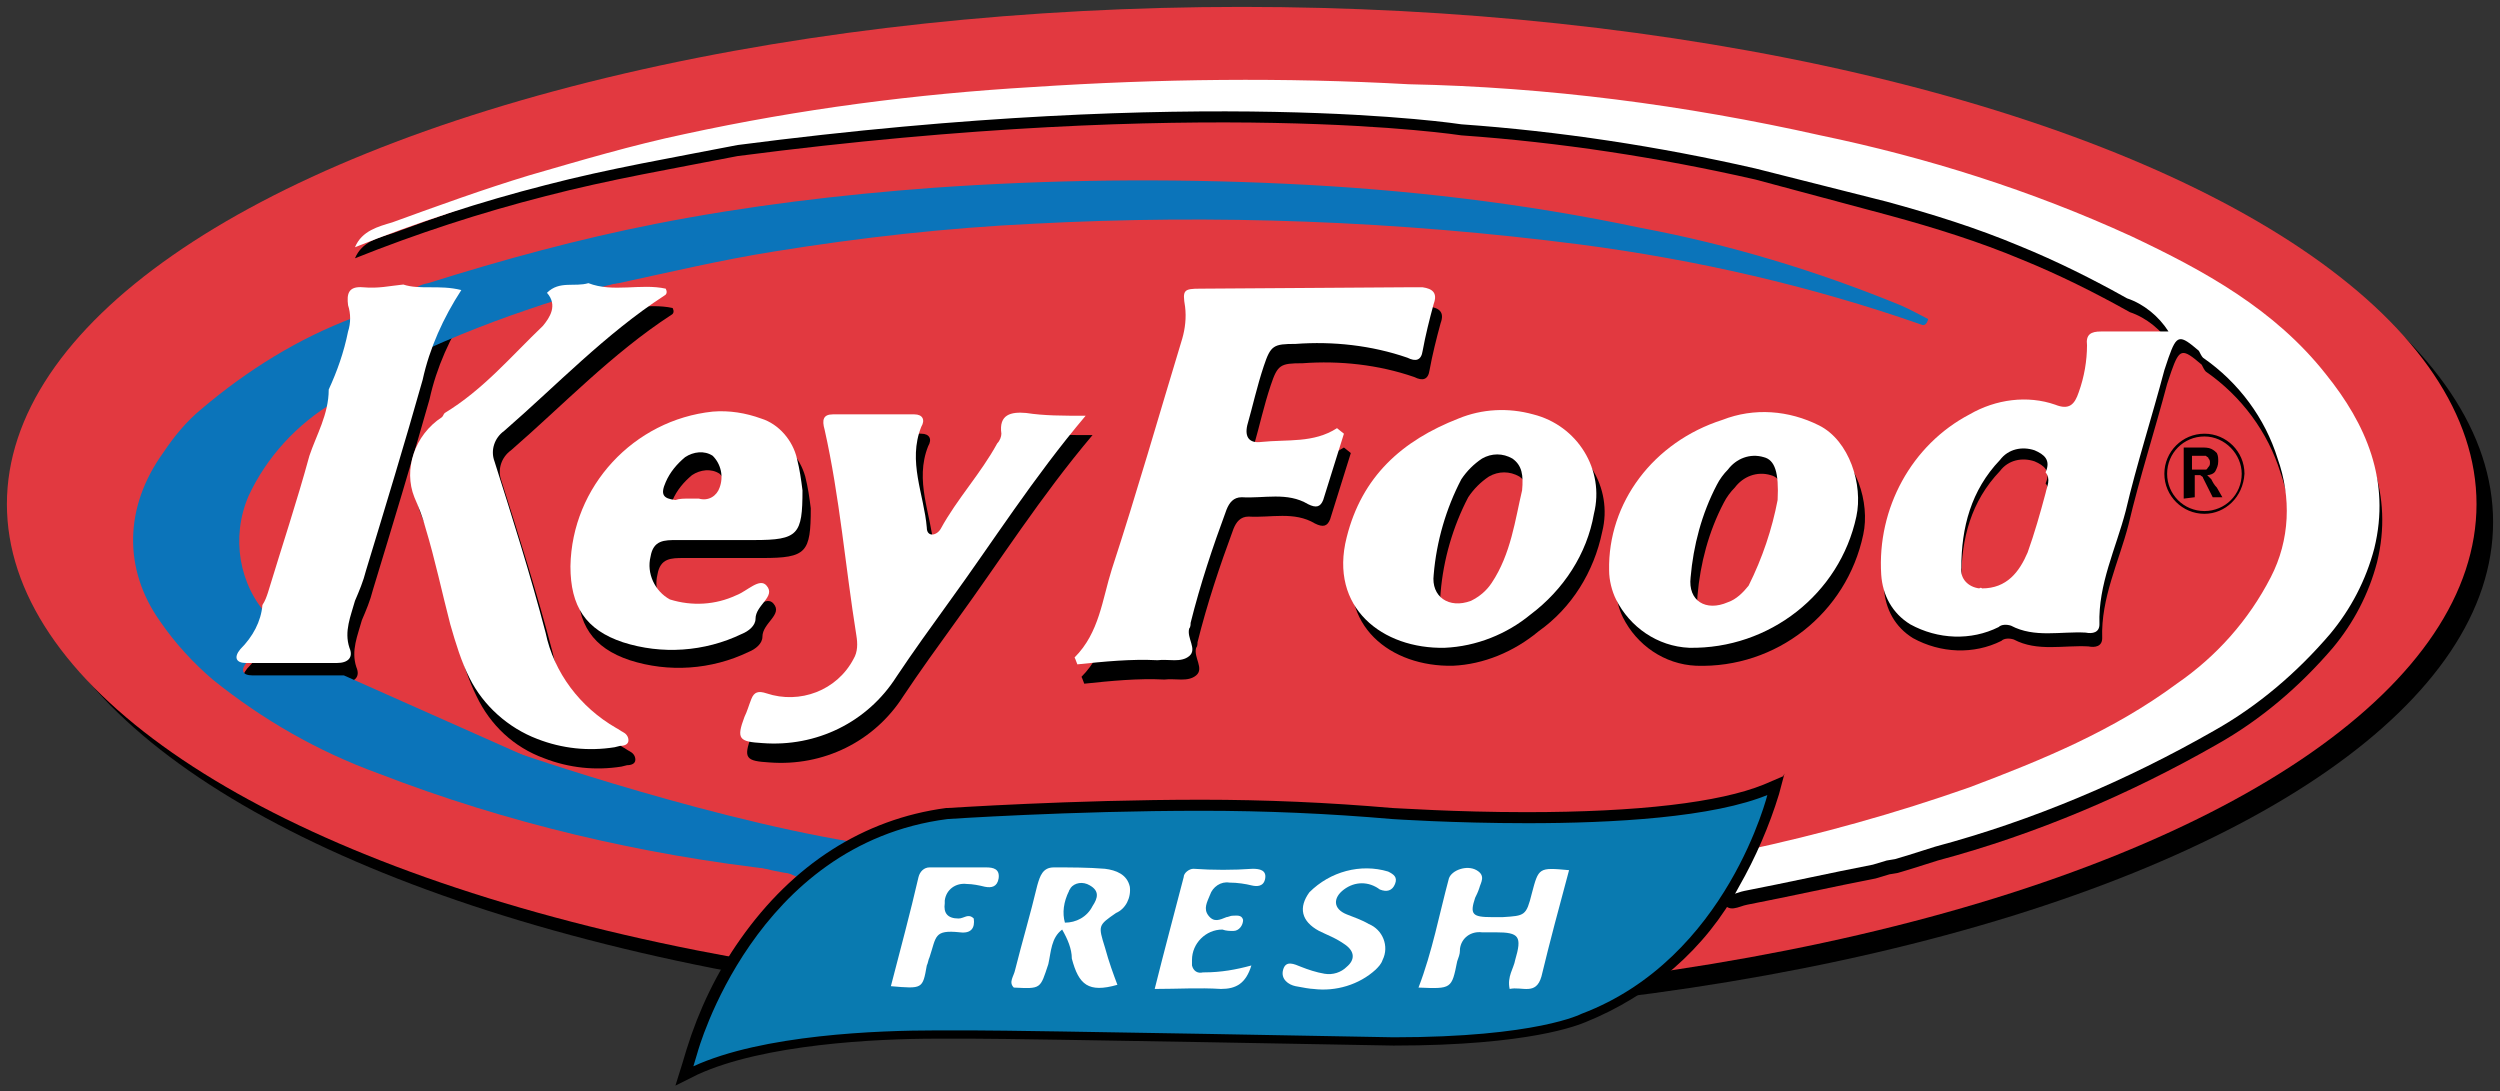 <?xml version="1.0" encoding="utf-8"?>
<!-- Generator: Adobe Illustrator 21.1.0, SVG Export Plug-In . SVG Version: 6.00 Build 0)  -->
<svg version="1.1" id="Layer_1" xmlns="http://www.w3.org/2000/svg" xmlns:xlink="http://www.w3.org/1999/xlink" x="0px" y="0px"
	 viewBox="0 0 181 79" style="enable-background:new 0 0 181 79;" xml:space="preserve">
<rect x="0" y="0" width="181" height="79" fill="#333333" stroke="none"/>
<style type="text/css">
	.st0{fill:#E23940;}
	.st1{fill:#0B74BA;}
	.st2{fill:#FFFFFF;}
	.st3{fill:#097AB0;}
</style>
<title>Grocery</title>
<ellipse cx="91.1" cy="37.8" rx="89.4" ry="36"/>
<ellipse class="st0" cx="89.9" cy="36.5" rx="89.4" ry="36"/>
<path d="M97.8,32.8c-0.5,1.6-1,3.2-1.5,4.8c-0.2,0.5-0.5,0.6-1.1,0.3c-1.5-0.9-3.2-0.4-4.8-0.5c-0.6,0-0.9,0.4-1.1,0.9
	c-1,2.7-1.9,5.4-2.6,8.2c0,0.1,0,0.3-0.1,0.4c-0.2,0.7,0.6,1.5,0,2s-1.5,0.2-2.3,0.3c-1.9-0.1-3.9,0.1-5.8,0.3
	c-0.1-0.3-0.2-0.5-0.2-0.5c1.8-1.8,2-4.2,2.7-6.4c1.8-5.5,3.4-11.1,5.1-16.7c0.2-0.7,0.3-1.5,0.2-2.3c-0.2-1.2-0.1-1.3,1.1-1.3
	l14.9-0.1c0.4,0,0.8,0,1.2,0c0.7,0.1,1.1,0.4,0.8,1.2c-0.3,1.1-0.6,2.3-0.8,3.4c-0.1,0.7-0.5,0.8-1.1,0.5c-2.6-0.9-5.4-1.2-8.1-1
	c-1.6,0-1.8,0.1-2.3,1.6s-0.8,2.9-1.2,4.3c-0.2,0.9,0.2,1.3,1,1.2c1.9-0.2,3.8,0.1,5.5-1L97.8,32.8z"/>
<path d="M40.1,22.6c0.9-0.9,2-0.4,3-0.7c1.8,0.7,3.8,0,5.6,0.4c0.1,0.2,0.1,0.4-0.1,0.5c0,0,0,0,0,0c-4.3,2.8-7.8,6.5-11.6,9.8
	c-0.7,0.5-1,1.4-0.7,2.2c1.3,4.1,2.6,8.2,3.7,12.4c0.6,2.9,2.5,5.4,5.1,6.9c0.2,0.1,0.3,0.2,0.5,0.3c0.2,0.1,0.4,0.3,0.4,0.6
	s-0.3,0.4-0.6,0.4l-0.4,0.1c-1.9,0.3-3.8,0.1-5.6-0.6c-2.2-0.8-3.9-2.4-4.9-4.5c-0.6-1.2-1-2.5-1.4-3.9c-0.6-2.3-1.1-4.7-1.8-7
	c-0.2-0.8-0.5-1.5-0.8-2.2c-0.9-2.2-0.1-4.6,1.9-5.9c0.1-0.1,0.1-0.2,0.2-0.3c2.8-1.7,4.8-4.1,7.1-6.3
	C40.4,24.3,40.9,23.5,40.1,22.6z"/>
<path d="M79.1,31.5c-3.8,4.5-6.7,9.1-9.9,13.5c-1.3,1.8-2.6,3.6-3.8,5.4c-2.1,3.3-5.8,5.1-9.7,4.8c-1.7-0.1-1.9-0.3-1.3-1.9
	c0.2-0.4,0.3-0.8,0.5-1.3c0.2-0.5,0.5-0.6,1.1-0.4c2.4,0.8,5.1-0.2,6.3-2.5c0.3-0.5,0.3-1.1,0.2-1.7c-0.8-5-1.2-10-2.3-14.9
	c-0.2-0.7-0.1-1.1,0.6-1.1c2,0,3.9,0,5.9,0c0.6,0,0.8,0.4,0.5,0.9c-1,2.5,0.2,4.9,0.4,7.3c0,0.7,0.7,0.6,1,0.1
	c1.2-2.2,2.9-4,4.1-6.2c0.2-0.2,0.3-0.5,0.3-0.7c-0.2-1.4,0.7-1.6,1.8-1.5C76.1,31.5,77.4,31.5,79.1,31.5z"/>
<path d="M105.2,48.2c-4.5,0.1-8.4-2.9-7.1-8c1.1-4.4,4-7,8.1-8.6c1.7-0.7,3.6-0.8,5.4-0.3c3.2,0.8,5.2,4,4.4,7.2
	c-0.6,2.9-2.2,5.5-4.6,7.2C109.6,47.2,107.4,48.1,105.2,48.2z M110.7,36.8c0.1-1.1,0-1.8-0.7-2.3c-0.7-0.4-1.5-0.4-2.2,0
	c-0.6,0.4-1.1,0.9-1.5,1.5c-1.1,2.1-1.8,4.5-2,6.9c-0.2,1.6,1.1,2.5,2.7,1.9c0.6-0.3,1.1-0.7,1.5-1.3
	C109.9,41.5,110.2,38.9,110.7,36.8L110.7,36.8z"/>
<path d="M122.8,48.2c-2.3-0.1-4.3-1.5-5.3-3.5c-0.3-0.6-0.5-1.4-0.5-2.1c-0.1-4.9,3.2-9.3,8.2-10.9c2.3-0.9,4.8-0.7,7,0.4
	c2.2,1.1,3.2,4.3,2.7,6.6C133.7,44.4,128.6,48.4,122.8,48.2z M129.2,37.5c0.1-2-0.2-2.9-1-3.1c-1-0.3-2,0.1-2.6,0.9
	c-0.3,0.3-0.6,0.7-0.8,1.1c-1.1,2.1-1.7,4.4-1.9,6.7c-0.2,1.7,1.1,2.5,2.7,1.8c0.6-0.2,1.1-0.7,1.5-1.2
	C128.1,41.8,128.8,39.7,129.2,37.5L129.2,37.5z"/>
<path d="M24.3,29.6c0.6-1.3,1.1-2.7,1.4-4.2c0.2-0.6,0.2-1.3,0-1.9c-0.1-0.8,0-1.4,1.1-1.3s1.9-0.1,2.9-0.2c1.2,0.4,2.6,0,4.2,0.4
	c-1.3,2-2.3,4.2-2.8,6.5c-1.3,4.6-2.7,9.2-4.1,13.8c-0.2,0.8-0.5,1.5-0.8,2.2c-0.3,1.1-0.8,2.2-0.4,3.4c0.3,0.7-0.1,1.1-0.9,1.1
	c-2.2,0-4.4,0-6.6,0c-0.7,0-0.9-0.4-0.4-1c0.9-0.9,1.4-2,1.6-3.2c0.2-0.3,0.3-0.6,0.4-0.9c1-3.3,2.1-6.6,3-9.9
	C23.4,32.8,24.3,31.3,24.3,29.6z"/>
<path d="M52.8,40.4h-3.3c-0.9,0-1.7,0-1.9,1.2c-0.3,1.2,0.3,2.5,1.4,3.1c1.6,0.5,3.3,0.4,4.8-0.3c0.8-0.3,1.7-1.3,2.2-0.7
	c0.7,0.8-0.8,1.4-0.8,2.4c0,0.5-0.5,0.9-1,1.1c-2.7,1.3-5.8,1.5-8.6,0.6c-2.7-0.9-3.8-2.6-3.8-5.5c0.1-5.8,4.6-10.6,10.3-11.2
	c1.2-0.1,2.4,0.1,3.5,0.5c1.3,0.4,2.3,1.5,2.7,2.9c0.2,0.8,0.3,1.5,0.4,2.3c0,3.2-0.3,3.6-3.5,3.6L52.8,40.4L52.8,40.4z M50.3,37.4
	L50.3,37.4c0.3,0,0.5,0,0.8,0c0.7,0.2,1.3-0.2,1.5-0.8c0.3-0.8,0.1-1.7-0.5-2.3c-0.6-0.4-1.4-0.3-2,0.1c-0.6,0.5-1.1,1.1-1.4,1.8
	c-0.4,0.9-0.2,1.2,0.7,1.3C49.7,37.5,50,37.5,50.3,37.4L50.3,37.4z"/>
<path class="st1" d="M39.9,22c-1,0.3-2,0.5-3,0.8"/>
<path class="st1" d="M33.7,21.8c-1.6-0.4-2.9,0-4.2-0.4c0.4-0.5,0.9-0.8,1.5-0.9c5.4-1.7,10.9-3.2,16.5-4.3c6.6-1.3,13.3-2.1,20-2.6
	c8.5-0.6,17-0.7,25.5-0.3c8.7,0.4,17.3,1.4,25.8,3.2c6.4,1.2,12.7,3.1,18.8,5.6c0.7,0.3,1.4,0.7,2,1c-0.1,0.4-0.3,0.5-0.5,0.4
	c-8-2.8-16.3-4.7-24.7-5.8C101.2,16,88,15.5,74.8,16.2c-6.3,0.3-12.5,1-18.7,2c-3.8,0.6-7.6,1.5-11.3,2.3"/>
<path class="st1" d="M58.4,63.8c-0.2-0.8-1.3-0.7-2-0.8c-9.9-1.1-19.7-3.4-29-7c-4.4-1.6-8.4-3.9-12-6.8c-1.4-1.2-2.7-2.6-3.8-4.2
	c-2.7-3.8-2.6-8.3,0.2-12.2c0.8-1.2,1.7-2.3,2.8-3.2c3.3-2.8,7-5.1,11-6.6c0.2,0.6,0.2,1.3,0,1.9c-0.4,1.4-0.8,2.8-1.4,4.2
	c-2.7,1.6-4.9,4-6.2,6.8c-1.3,3-0.7,6.5,1.5,8.8c-0.2,1.2-0.8,2.4-1.6,3.2c-0.5,0.6-0.4,1,0.4,1c2.2,0,4.4,0,6.6,0"/>
<path d="M127.1,13c-7-1.6-14.2-2.7-21.3-3.2c0,0-18.6-2.9-52.4,1.5c-4.6,0.9-9.3,1.7-13.9,2.9c-4.7,1.2-9.3,2.7-13.8,4.5l0,0
	c0.5-1.2,1.7-1.5,2.7-1.8c3.3-1.2,6.6-2.4,9.9-3.4c3.8-1.1,7.5-2.2,11.3-3c8.3-1.8,16.7-2.9,25.2-3.4c9.1-0.6,18.2-0.7,27.3-0.2
	c10.1,0.4,20.1,1.7,29.9,3.9c7.7,1.6,15.3,4,22.5,7.3c5.3,2.5,10.4,5.3,14.1,10c2.9,3.6,4.7,7.7,3.5,12.6c-0.6,2.3-1.7,4.4-3.2,6.2
	c-2.4,2.8-5.2,5.2-8.4,7c-6.3,3.6-13.1,6.5-20.2,8.4l-1.9,0.6l-1,0.3l-0.6,0.1l-1,0.3c-3.1,0.6-6.2,1.3-9.3,1.9
	c-0.6,0.1-1.4,0.7-1.8-0.3l1.7-2.6c5.6-1.2,11-2.7,16.4-4.6c5.3-2,10.4-4.1,15-7.5c2.9-2,5.2-4.6,6.8-7.7c1.4-2.7,1.5-5.8,0.5-8.6
	c-0.9-2.9-2.8-5.5-5.4-7.3c-0.1-0.1-0.2-0.3-0.3-0.5c-1.4-1.2-1.6-1.2-2.2,0.5c-0.1,0.3-0.2,0.6-0.3,0.9c-0.9,3.4-2,6.8-2.8,10.2
	c-0.7,2.7-2,5.3-1.9,8.2c0,0.6-0.5,0.7-1,0.6c-1.8-0.1-3.7,0.4-5.4-0.5c-0.3-0.1-0.7-0.1-0.9,0.1c-2,1-4.4,0.9-6.4-0.2
	c-1.3-0.8-2-2.1-2.1-3.6c-0.3-4.8,2.2-9.4,6.4-11.6c1.9-1.1,4.2-1.4,6.2-0.7c1,0.4,1.4,0,1.7-0.9c0.4-1.1,0.6-2.3,0.6-3.4
	c-0.1-0.8,0.3-1,1-1c1.5,0,3.1,0,4.9,0c-0.7-1.1-1.8-2-3-2.4c-2.5-1.4-5.1-2.7-7.8-3.8c-3.1-1.3-6.3-2.3-9.6-3.2 M143.5,43.4
	c1.8,0,2.7-1.2,3.3-2.6c0.5-1.4,0.9-2.8,1.3-4.3c0.1-0.5,0.4-1,0-1.5c0.4-0.9-0.1-1.3-0.8-1.6c-0.9-0.3-1.9-0.1-2.5,0.7
	c-2.1,2.2-2.8,4.9-2.8,7.8c-0.1,0.8,0.5,1.4,1.3,1.5C143.3,43.3,143.4,43.3,143.5,43.4L143.5,43.4z"/>
<path class="st2" d="M127.1,12.2c-7-1.6-14.2-2.7-21.3-3.2c0,0-18.6-2.9-52.4,1.5c-4.6,0.9-9.3,1.7-13.9,2.9
	c-4.7,1.2-9.3,2.7-13.8,4.5l0,0c0.5-1.2,1.7-1.5,2.7-1.8c3.3-1.2,6.6-2.4,9.9-3.4c3.8-1.1,7.5-2.2,11.3-3c8.3-1.8,16.7-2.9,25.2-3.4
	c9.1-0.6,18.2-0.7,27.2-0.2C112,6.3,122,7.6,131.8,9.8c7.7,1.6,15.3,4,22.5,7.3c5.3,2.5,10.4,5.3,14.1,10c2.9,3.6,4.7,7.7,3.5,12.6
	c-0.6,2.3-1.7,4.4-3.2,6.2c-2.4,2.8-5.2,5.2-8.4,7c-6.3,3.6-13.1,6.5-20.2,8.4l-1.9,0.6l-1,0.3l-0.6,0.1l-1,0.3
	c-3.1,0.6-6.2,1.3-9.3,1.9c-0.6,0.1-1.4,0.7-1.8-0.3l1.7-2.6c5.6-1.2,11-2.7,16.4-4.6c5.3-2,10.4-4.1,15-7.5c2.9-2,5.2-4.6,6.8-7.7
	c1.4-2.7,1.5-5.8,0.5-8.6c-0.9-2.9-2.8-5.5-5.4-7.3c-0.1-0.1-0.2-0.3-0.3-0.5c-1.4-1.2-1.6-1.2-2.2,0.5c-0.1,0.3-0.2,0.6-0.3,0.9
	c-0.9,3.4-2,6.8-2.8,10.2c-0.7,2.7-2,5.3-1.9,8.2c0,0.6-0.5,0.7-1,0.6c-1.8-0.1-3.7,0.4-5.4-0.5c-0.3-0.1-0.7-0.1-0.9,0.1
	c-2,1-4.4,0.9-6.4-0.2c-1.3-0.8-2-2.1-2.1-3.6c-0.3-4.8,2.2-9.4,6.4-11.6c1.9-1.1,4.2-1.4,6.2-0.7c1,0.4,1.4,0,1.7-0.9
	c0.4-1.1,0.6-2.3,0.6-3.4c-0.1-0.8,0.3-1,1-1c1.5,0,3.1,0,4.9,0c-0.7-1.1-1.8-2-3-2.4c-2.5-1.4-5.1-2.7-7.8-3.8
	c-3.1-1.3-6.3-2.3-9.6-3.2 M143.5,42.6c1.8,0,2.7-1.2,3.3-2.6c0.5-1.4,0.9-2.8,1.3-4.3c0.1-0.5,0.4-1,0-1.5c0.4-0.9-0.1-1.3-0.8-1.6
	c-0.9-0.3-1.9-0.1-2.5,0.7c-2.1,2.2-2.8,4.9-2.8,7.8c-0.1,0.8,0.5,1.4,1.3,1.5C143.3,42.6,143.4,42.5,143.5,42.6L143.5,42.6z"/>
<path class="st1" d="M50.6,19.2c0,0-15.2,2.3-28.5,10.8l0.5-4.1l12.6-6.3L51,17.5L50.6,19.2z"/>
<path class="st2" d="M97.3,31.4c-0.5,1.6-1,3.2-1.5,4.8c-0.2,0.5-0.5,0.6-1.1,0.3c-1.5-0.9-3.2-0.4-4.8-0.5c-0.6,0-0.9,0.4-1.1,0.9
	c-1,2.7-1.9,5.4-2.6,8.2c0,0.1,0,0.3-0.1,0.4c-0.2,0.7,0.6,1.5,0,2s-1.5,0.2-2.3,0.3c-1.9-0.1-3.9,0.1-5.8,0.3
	c-0.1-0.3-0.2-0.5-0.2-0.5c1.8-1.8,2-4.2,2.7-6.4c1.8-5.5,3.4-11.1,5.1-16.7c0.2-0.7,0.3-1.5,0.2-2.3c-0.2-1.2-0.1-1.3,1.1-1.3
	l14.9-0.1c0.4,0,0.8,0,1.2,0c0.7,0.1,1.1,0.4,0.8,1.2c-0.3,1.1-0.6,2.3-0.8,3.4c-0.1,0.7-0.5,0.8-1.1,0.5c-2.6-0.9-5.4-1.2-8.1-1
	c-1.6,0-1.8,0.1-2.3,1.6s-0.8,2.9-1.2,4.3c-0.2,0.9,0.2,1.3,1,1.2c1.9-0.2,3.8,0.1,5.5-1L97.3,31.4z"/>
<path class="st2" d="M39.6,21.2c0.9-0.9,2-0.4,3-0.7c1.8,0.7,3.8,0,5.6,0.4c0.1,0.2,0.1,0.4-0.1,0.5c0,0,0,0,0,0
	c-4.3,2.8-7.8,6.5-11.6,9.8c-0.7,0.5-1,1.4-0.7,2.2c1.3,4.1,2.6,8.2,3.7,12.4c0.6,2.9,2.5,5.4,5.1,6.9c0.2,0.1,0.3,0.2,0.5,0.3
	c0.2,0.1,0.4,0.3,0.4,0.6s-0.3,0.4-0.6,0.4l-0.4,0.1c-1.9,0.3-3.8,0.1-5.6-0.6c-2.1-0.8-3.9-2.4-4.9-4.4c-0.6-1.2-1-2.5-1.4-3.9
	c-0.6-2.3-1.1-4.7-1.8-7c-0.2-0.8-0.5-1.5-0.8-2.2C29.2,34,30,31.5,32,30.2c0.1-0.1,0.1-0.2,0.2-0.3c2.8-1.7,4.8-4.1,7.1-6.3
	C39.8,23,40.4,22.1,39.6,21.2z"/>
<path class="st2" d="M78.6,30.1c-3.8,4.5-6.7,9.1-9.9,13.5c-1.3,1.8-2.6,3.6-3.8,5.4c-2.1,3.3-5.8,5.1-9.7,4.8
	c-1.7-0.1-1.9-0.3-1.3-1.9c0.2-0.4,0.3-0.8,0.5-1.3c0.2-0.5,0.5-0.6,1.1-0.4c2.4,0.8,5.1-0.2,6.3-2.5c0.3-0.5,0.3-1.1,0.2-1.7
	c-0.8-5-1.2-10-2.3-14.9c-0.2-0.7-0.1-1.1,0.6-1.1c2,0,3.9,0,5.9,0c0.6,0,0.8,0.4,0.5,0.9c-1,2.5,0.2,4.9,0.4,7.3
	c0,0.7,0.7,0.6,1,0.1c1.2-2.2,2.9-4,4.1-6.2c0.2-0.2,0.3-0.5,0.3-0.7c-0.2-1.4,0.7-1.6,1.8-1.5C75.6,30.1,76.9,30.1,78.6,30.1z"/>
<path class="st2" d="M104.6,46.9c-4.5,0.1-8.4-2.9-7.1-8c1.1-4.4,4-7,8.1-8.6c1.7-0.7,3.6-0.8,5.4-0.3c3.2,0.8,5.2,4,4.4,7.2
	c-0.5,2.9-2.2,5.5-4.6,7.3C109.1,45.9,106.9,46.8,104.6,46.9z M110.2,35.5c0.1-1.1,0-1.8-0.7-2.3c-0.7-0.4-1.5-0.4-2.2,0
	c-0.6,0.4-1.1,0.9-1.5,1.5c-1.1,2.1-1.8,4.5-2,6.9c-0.2,1.6,1.1,2.5,2.7,1.9c0.6-0.3,1.1-0.7,1.5-1.3
	C109.4,40.1,109.7,37.6,110.2,35.5L110.2,35.5z"/>
<path class="st2" d="M122.3,46.9c-2.3-0.1-4.3-1.5-5.3-3.5c-0.3-0.6-0.5-1.4-0.5-2.1c-0.1-4.9,3.2-9.3,8.2-10.9
	c2.3-0.9,4.8-0.7,7,0.4c2.2,1.1,3.2,4.3,2.7,6.6C133.2,43,128.1,47,122.3,46.9z M128.7,36.2c0.1-2-0.2-2.9-1-3.1
	c-1-0.3-2,0.1-2.6,0.9c-0.3,0.3-0.6,0.7-0.8,1.1c-1.1,2.1-1.7,4.4-1.9,6.7c-0.2,1.7,1.1,2.5,2.7,1.8c0.6-0.2,1.1-0.7,1.5-1.2
	C127.6,40.4,128.3,38.3,128.7,36.2L128.7,36.2z"/>
<path class="st2" d="M23.8,28.2c0.6-1.3,1.1-2.7,1.4-4.2c0.2-0.6,0.2-1.3,0-1.9c-0.1-0.8,0-1.4,1.1-1.3s1.9-0.1,2.9-0.2
	c1.2,0.4,2.6,0,4.2,0.4c-1.3,2-2.3,4.2-2.8,6.5c-1.3,4.6-2.7,9.2-4.1,13.8c-0.2,0.8-0.5,1.5-0.8,2.2c-0.3,1.1-0.8,2.2-0.4,3.4
	c0.3,0.7-0.1,1.1-0.9,1.1c-2.2,0-4.4,0-6.6,0c-0.7,0-0.9-0.4-0.4-1c0.9-0.9,1.5-2,1.6-3.2c0.2-0.3,0.3-0.6,0.4-0.9
	c1-3.3,2.1-6.6,3-9.9C22.9,31.5,23.8,30,23.8,28.2z"/>
<path class="st2" d="M52.3,39.1H49c-0.9,0-1.7,0-1.9,1.2c-0.3,1.2,0.3,2.5,1.4,3.1c1.6,0.5,3.3,0.4,4.8-0.3c0.8-0.3,1.7-1.3,2.2-0.7
	c0.7,0.8-0.8,1.4-0.8,2.4c0,0.5-0.5,0.9-1,1.1c-2.7,1.3-5.8,1.5-8.6,0.6c-2.7-0.9-3.8-2.6-3.8-5.5c0.1-5.8,4.6-10.6,10.3-11.2
	c1.2-0.1,2.4,0.1,3.5,0.5c1.3,0.4,2.3,1.6,2.6,2.9c0.2,0.8,0.3,1.5,0.4,2.3c0,3.2-0.3,3.6-3.5,3.6L52.3,39.1L52.3,39.1z M49.8,36.1
	L49.8,36.1c0.3,0,0.5,0,0.8,0c0.7,0.2,1.3-0.2,1.5-0.8c0.3-0.8,0.1-1.7-0.5-2.3c-0.6-0.4-1.4-0.3-2,0.1c-0.6,0.5-1.1,1.1-1.4,1.8
	c-0.4,0.9-0.2,1.2,0.7,1.3C49.2,36.1,49.5,36.1,49.8,36.1L49.8,36.1z"/>
<path class="st1" d="M37.1,54.4c0,0,15.5,5.4,26.9,6.9l-6.1,2c0,0-1.3,0.1-5.6-1.3l-15.7-7.6L37.1,54.4z"/>
<path class="st3" d="M50.1,75.9c0.9-2.8,2.2-5.5,3.8-7.9c3.3-5.1,8.6-8.5,14.6-9.3c0.1,0,9-0.6,18.4-0.6c4.6,0,9.2,0.2,13.8,0.6
	c0,0,4.4,0.3,9.7,0.3c5.7,0,13.3-0.4,17.4-2l0.7-0.3l-0.2,0.8c0,0.1-3.1,12.3-13.7,16.2c-0.3,0.2-3.7,1.7-13.8,1.7
	c-0.3,0-26.6-0.5-30.5-0.5c0,0-1,0-2.6,0c-4.4,0-12.6,0.3-17.4,2.6l-0.8,0.4L50.1,75.9z"/>
<path d="M128,57.4c0,0-2.9,12-13.5,16c0,0-3.2,1.7-13.6,1.7c0,0-26.6-0.5-30.5-0.5c0,0-1,0-2.6,0c-4.2,0-12.6,0.3-17.6,2.6l0.3-1
	c0,0,4.1-15.1,18.1-16.9c0,0,8.9-0.6,18.4-0.6c4.6,0,9.2,0.2,13.8,0.6c0,0,4.4,0.3,9.8,0.3c6.1,0,13.5-0.4,17.5-2.1 M129.1,56.2
	l-1.4,0.6c-3.2,1.3-9.1,2-17.2,2c-5.2,0-9.4-0.3-9.7-0.3c-4.6-0.4-9.2-0.6-13.8-0.6c-9.4,0-18.3,0.6-18.4,0.6h-0.1
	c-6,0.8-11.1,4.1-14.9,9.5c-1.7,2.4-3,5.1-3.9,8l-0.3,1l-0.5,1.6l1.6-0.8c4.8-2.2,12.9-2.6,17.3-2.6c1.6,0,2.6,0,2.6,0l0,0
	c3.9,0,30.3,0.5,30.5,0.5l0,0c9.9,0,13.4-1.5,13.9-1.7c4.7-1.9,8.7-5.3,11.1-9.8c1.2-2.1,2.2-4.4,2.9-6.7l0.4-1.5L129.1,56.2z"/>
<path class="st2" d="M113.6,63c-0.7,2.6-1.4,5.2-2,7.7c-0.4,1.4-1.4,0.7-2.3,0.9c-0.2-0.9,0.3-1.5,0.4-2.1c0.5-1.7,0.3-2-1.4-2
	c-0.3,0-0.6,0-1,0c-0.8-0.1-1.5,0.4-1.6,1.2c0,0,0,0.1,0,0.1c0,0.3-0.1,0.5-0.2,0.8c-0.4,2-0.4,2-2.8,1.9c1-2.6,1.5-5.3,2.2-7.9
	c0.2-0.6,1.3-1,2-0.6s0.3,0.9,0.2,1.3c-0.1,0.3-0.2,0.5-0.3,0.7c-0.4,1.2-0.2,1.4,1.2,1.4h0.8c1.6-0.1,1.7-0.1,2.1-1.7
	C111.4,62.8,111.4,62.8,113.6,63z"/>
<path class="st2" d="M80.9,71.3c-2.1,0.6-2.8,0-3.3-1.9c0-0.7-0.3-1.4-0.7-2.1c-0.8,0.6-0.8,1.6-1,2.5c-0.6,1.8-0.5,1.8-2.5,1.7
	c-0.4-0.4,0-0.8,0.1-1.3c0.5-2,1.1-4,1.6-6.1c0.2-0.7,0.4-1.3,1.2-1.3c1.2,0,2.5,0,3.7,0.1c0.8,0.1,1.6,0.4,1.8,1.3
	c0.1,0.8-0.3,1.6-1,1.9c-1.3,0.9-1.3,0.9-0.8,2.5C80.3,69.7,80.6,70.5,80.9,71.3z M77.1,66.8c0.8,0,1.6-0.4,2-1.2
	c0.4-0.6,0.5-1.1-0.2-1.5c-0.5-0.3-1.1-0.2-1.4,0.2c0,0.1-0.1,0.1-0.1,0.2C77,65.3,76.9,66.1,77.1,66.8z"/>
<path class="st2" d="M95.1,71.6c-0.2,0-0.8-0.1-1.3-0.2s-1.1-0.5-0.9-1.2c0.2-0.7,0.8-0.4,1.3-0.2c0.5,0.2,1.1,0.4,1.7,0.5
	c0.6,0.1,1.2-0.1,1.6-0.5c0.6-0.5,0.6-1.1-0.1-1.6s-1.3-0.7-1.9-1c-1.3-0.7-1.5-1.7-0.7-2.8c1.5-1.5,3.7-2.1,5.7-1.5
	c0.4,0.2,0.7,0.4,0.5,0.9s-0.6,0.6-1.1,0.4c-0.8-0.6-1.8-0.6-2.6,0c-0.8,0.6-0.8,1.4,0.2,1.8c0.5,0.2,1.1,0.4,1.6,0.7
	c1,0.4,1.5,1.6,1,2.6c-0.1,0.3-0.3,0.5-0.5,0.7C98.4,71.3,96.7,71.8,95.1,71.6z"/>
<path class="st2" d="M90.6,69.9c-0.4,1.3-1.1,1.7-2.2,1.7c-1.6-0.1-3.1,0-4.8,0c0.7-2.8,1.4-5.4,2.1-8.1c0-0.3,0.4-0.6,0.7-0.6
	c1.4,0.1,2.9,0.1,4.3,0c0.5,0,1,0.1,0.9,0.7c-0.1,0.6-0.6,0.6-1,0.5s-1-0.2-1.6-0.2c-0.6-0.1-1.2,0.3-1.4,0.9
	c-0.2,0.5-0.5,1-0.1,1.5c0.4,0.5,0.8,0.3,1.3,0.1c0.1,0,0.3-0.1,0.4-0.1c0.3,0,0.7-0.1,0.8,0.3c0,0.4-0.3,0.8-0.7,0.8c0,0,0,0,0,0
	c-0.3,0-0.5,0-0.8-0.1c-1.2,0-2.2,1-2.2,2.2c0,0.1,0,0.2,0,0.4c0.1,0.4,0.4,0.6,0.8,0.5c0,0,0.1,0,0.1,0
	C88.4,70.4,89.5,70.2,90.6,69.9z"/>
<path class="st2" d="M64.5,71.4c0.7-2.7,1.4-5.3,2-7.9c0.1-0.4,0.4-0.7,0.8-0.7c1.4,0,2.7,0,4.1,0c0.5,0,1,0.1,0.9,0.8
	c-0.1,0.6-0.5,0.7-1,0.6c-0.4-0.1-0.9-0.2-1.3-0.2c-0.8-0.1-1.5,0.4-1.6,1.2c0,0.1,0,0.1,0,0.2c-0.1,0.7,0.2,1.1,1,1.1
	c0.4,0,0.7-0.4,1.1,0c0.1,0.7-0.2,1.1-1,1c-1.9-0.2-1.7,0.3-2.2,1.8c-0.1,0.2-0.1,0.4-0.2,0.6C66.8,71.6,66.8,71.6,64.5,71.4z"/>
<path d="M159.6,37.2c-1.6,0-2.9-1.3-2.9-2.9s1.3-2.9,2.9-2.9s2.9,1.3,2.9,2.9C162.4,36,161.1,37.2,159.6,37.2z M159.6,31.6
	c-1.5,0-2.7,1.2-2.7,2.7c0,1.5,1.2,2.7,2.7,2.7c1.5,0,2.7-1.2,2.7-2.7l0,0C162.3,32.9,161.1,31.6,159.6,31.6
	C159.6,31.6,159.6,31.6,159.6,31.6L159.6,31.6z"/>
<path d="M158.1,36.1v-3.7h1.3c0.2,0,0.5,0,0.7,0.1c0.2,0.1,0.3,0.2,0.4,0.3c0.1,0.2,0.1,0.4,0.1,0.6c0,0.3-0.1,0.5-0.2,0.7
	c-0.1,0.2-0.4,0.3-0.6,0.3c0.1,0.1,0.2,0.2,0.3,0.3c0.1,0.2,0.2,0.4,0.4,0.6l0.4,0.7h-0.7l-0.4-0.8c-0.1-0.2-0.2-0.4-0.3-0.6
	c0-0.1-0.1-0.1-0.2-0.2c-0.1,0-0.2,0-0.3,0h-0.1v1.6L158.1,36.1z M158.7,34h0.5c0.2,0,0.4,0,0.5,0c0.1,0,0.1-0.1,0.2-0.2
	c0.1-0.1,0.1-0.2,0.1-0.3c0-0.1,0-0.2-0.1-0.3c0-0.1-0.1-0.1-0.2-0.2c-0.2,0-0.3,0-0.5,0h-0.5L158.7,34z"/>
</svg>
